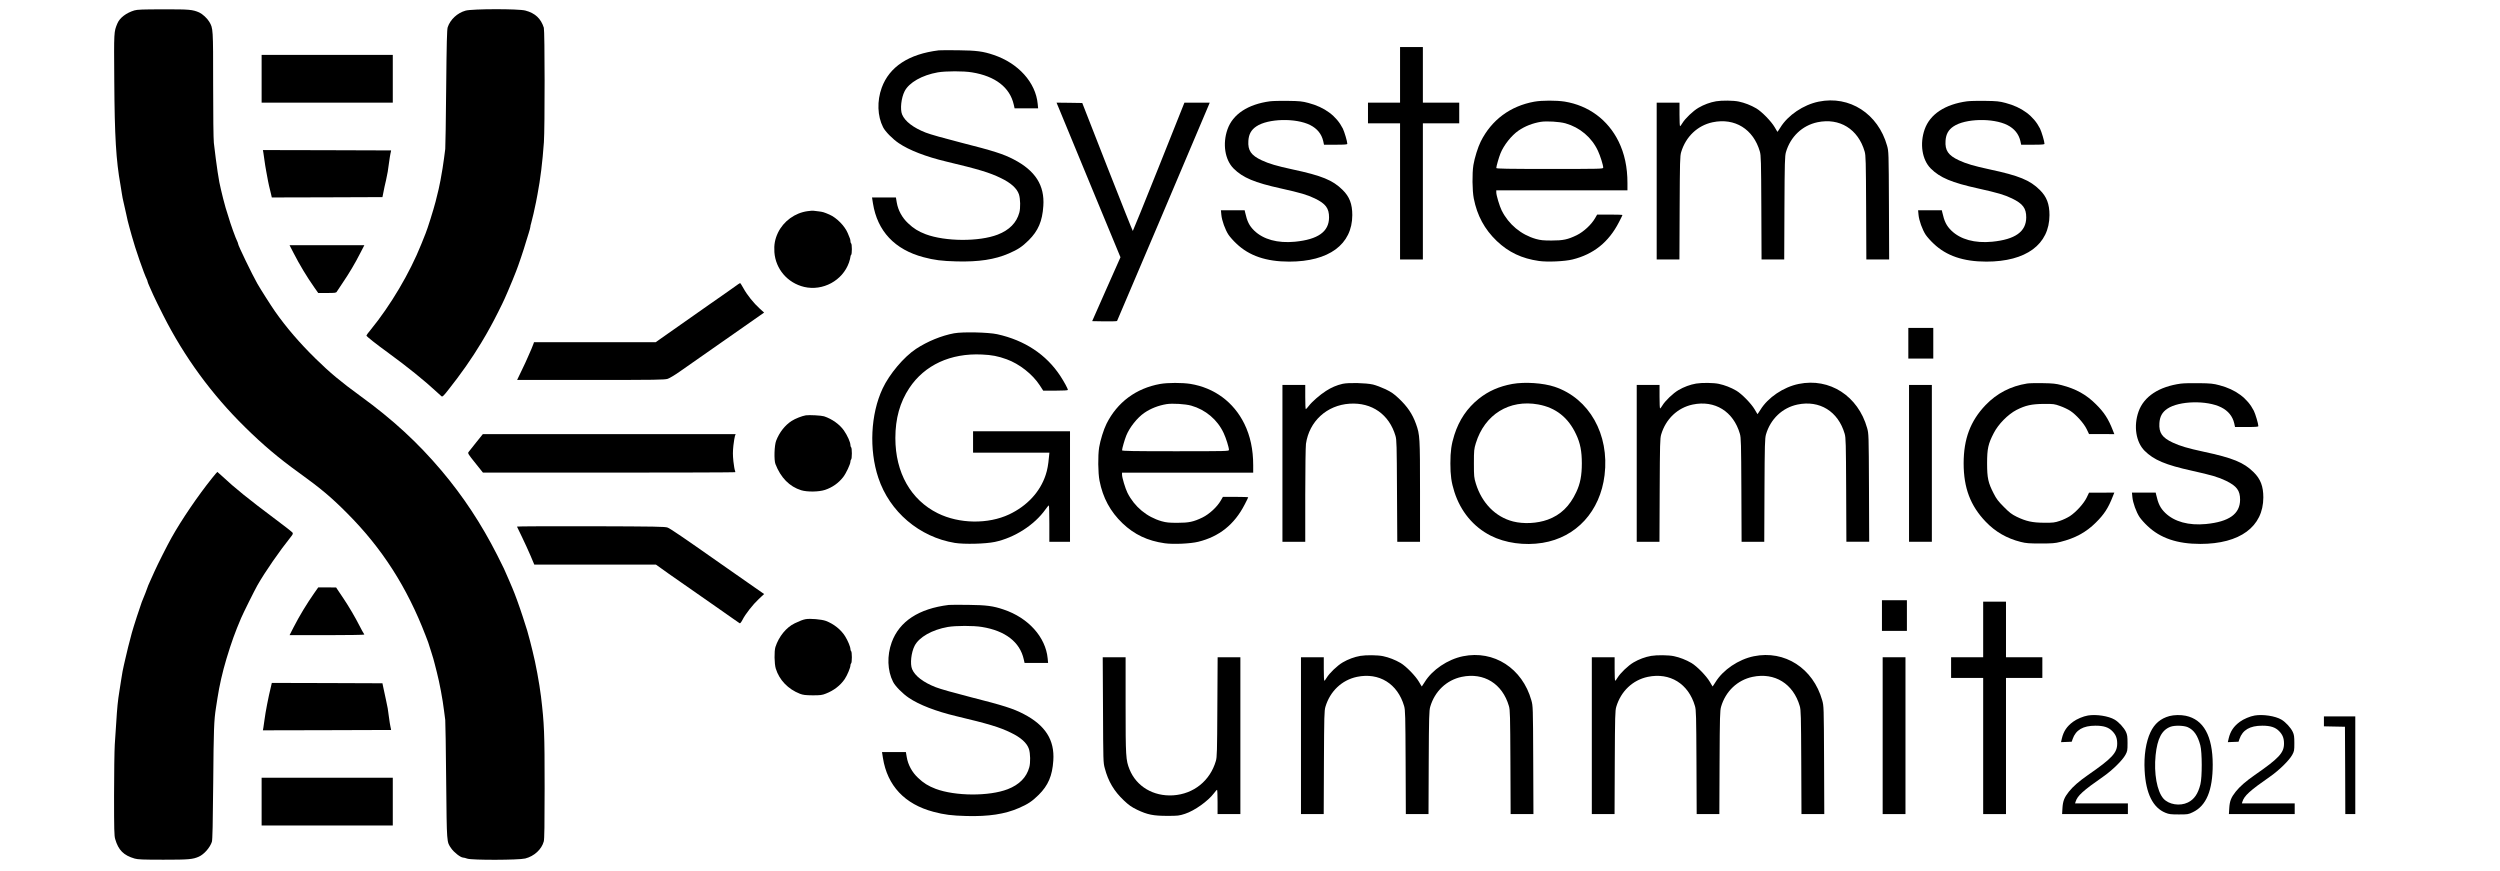 <?xml version="1.0" standalone="no"?>
<!DOCTYPE svg PUBLIC "-//W3C//DTD SVG 20010904//EN"
 "http://www.w3.org/TR/2001/REC-SVG-20010904/DTD/svg10.dtd">
<svg version="1.0" xmlns="http://www.w3.org/2000/svg"
 width="3507pt" height="1222pt" viewBox="0 0 3507 1222"
 preserveAspectRatio="xMidYMid meet">

<g transform="translate(0,1222) scale(0.1,-0.1)"
fill="#000000" stroke="none">
<path d="M1885 12074 c-115 -35 -205 -104 -238 -182 -50 -121 -49 -105 -44
-804 5 -787 25 -1117 87 -1463 5 -27 14 -84 20 -125 7 -41 14 -82 17 -90 5
-16 29 -126 44 -195 13 -63 25 -116 42 -175 9 -30 25 -89 36 -130 47 -174 171
-531 212 -612 5 -10 9 -22 9 -28 0 -5 11 -33 24 -62 13 -29 39 -87 57 -128 18
-41 81 -169 140 -285 294 -582 679 -1108 1145 -1566 251 -248 477 -438 749
-634 311 -224 461 -349 685 -575 488 -489 839 -1035 1100 -1715 4 -11 15 -38
23 -60 9 -22 21 -56 26 -75 6 -19 20 -64 32 -100 23 -71 36 -117 49 -170 4
-19 17 -69 28 -110 37 -143 82 -380 101 -540 6 -47 14 -105 17 -130 3 -25 9
-409 13 -855 9 -888 6 -852 71 -946 38 -56 131 -128 165 -129 11 0 38 -7 60
-15 64 -23 722 -21 813 2 126 32 230 128 260 239 9 32 12 236 12 748 0 778 -5
900 -51 1286 -22 180 -75 469 -119 640 -5 19 -21 82 -35 140 -27 108 -43 160
-102 340 -50 154 -110 318 -143 395 -10 22 -32 74 -49 115 -61 144 -76 176
-167 355 -222 437 -475 820 -778 1180 -337 398 -683 717 -1141 1050 -276 201
-427 327 -629 525 -223 219 -408 434 -567 660 -52 74 -205 314 -250 393 -73
129 -269 534 -269 557 0 6 -4 18 -9 28 -24 45 -98 250 -130 362 -12 41 -28 93
-36 115 -7 22 -23 81 -35 130 -11 50 -25 107 -31 128 -28 104 -62 334 -99 653
-6 54 -10 385 -10 820 0 788 0 786 -54 878 -29 49 -95 110 -141 131 -94 41
-140 45 -506 44 -285 0 -364 -3 -404 -15z"/>
<path d="M6532 12071 c-116 -32 -216 -125 -252 -234 -10 -33 -15 -217 -21
-852 -4 -445 -10 -830 -13 -855 -3 -25 -11 -83 -17 -130 -10 -81 -28 -191 -50
-310 -18 -96 -26 -128 -69 -300 -28 -109 -114 -384 -140 -445 -4 -11 -32 -78
-60 -150 -162 -405 -430 -858 -711 -1202 -33 -39 -59 -75 -59 -80 0 -12 133
-117 320 -253 250 -182 494 -379 656 -529 33 -31 68 -62 76 -69 14 -11 26 -1
90 80 185 233 336 449 468 668 65 108 74 125 129 224 52 92 174 335 200 396
13 30 33 78 46 105 12 28 41 97 65 155 23 58 46 114 50 125 27 66 110 310 138
410 7 22 23 75 37 119 14 43 25 86 25 94 0 9 4 29 10 46 12 41 56 226 69 299
6 31 15 81 21 110 41 215 70 451 90 732 14 196 13 1562 -1 1606 -41 129 -122
205 -259 241 -95 26 -743 25 -838 -1z"/>
<path d="M19640 11170 l0 -390 -225 0 -225 0 0 -145 0 -145 225 0 225 0 0
-955 0 -955 160 0 160 0 0 955 0 955 255 0 255 0 0 145 0 145 -255 0 -255 0 0
390 0 390 -160 0 -160 0 0 -390z"/>
<path d="M13170 11514 c-422 -52 -693 -230 -801 -524 -68 -188 -61 -398 19
-555 30 -60 134 -166 221 -224 144 -98 382 -190 664 -257 453 -108 610 -155
767 -232 142 -68 226 -145 254 -229 20 -61 23 -191 5 -256 -38 -141 -140 -245
-303 -308 -261 -101 -735 -98 -1010 5 -102 39 -171 81 -247 154 -84 78 -141
183 -159 291 l-12 71 -168 0 -167 0 13 -83 c62 -389 305 -648 709 -755 150
-40 257 -54 465 -59 308 -8 536 26 733 112 125 54 186 94 278 185 133 132 191
267 205 480 20 290 -112 496 -416 654 -146 76 -284 120 -741 236 -227 58 -430
115 -493 140 -174 68 -291 158 -331 254 -30 72 -13 232 35 326 62 122 245 226
466 265 112 19 360 20 479 0 327 -53 532 -211 586 -452 l12 -53 165 0 165 0
-6 63 c-28 300 -272 571 -619 687 -147 50 -240 62 -493 65 -132 2 -256 1 -275
-1z"/>
<path d="M3670 11115 l0 -335 920 0 920 0 0 335 0 335 -920 0 -920 0 0 -335z"/>
<path d="M17815 10799 c-310 -42 -521 -181 -596 -394 -71 -202 -36 -426 85
-548 130 -130 295 -199 667 -281 273 -61 366 -88 474 -140 152 -74 199 -137
199 -266 -1 -200 -154 -309 -479 -341 -243 -23 -443 32 -571 156 -69 68 -99
127 -128 258 l-6 27 -167 0 -166 0 6 -63 c7 -80 54 -210 101 -281 20 -30 70
-86 111 -124 179 -171 418 -252 740 -252 557 0 884 241 885 652 0 156 -39 259
-136 354 -138 137 -292 200 -704 288 -218 47 -327 79 -430 127 -150 70 -197
138 -188 274 6 92 40 154 112 202 164 111 554 120 755 19 99 -50 160 -126 183
-225 l11 -51 164 0 c130 0 163 3 163 13 0 32 -41 169 -63 214 -90 177 -254
299 -483 359 -86 23 -124 27 -284 29 -102 2 -216 -1 -255 -6z"/>
<path d="M21525 10794 c-339 -61 -602 -257 -753 -559 -40 -80 -87 -232 -103
-330 -19 -116 -16 -361 5 -468 47 -241 151 -433 323 -598 166 -158 352 -246
592 -280 119 -17 362 -6 470 21 295 73 507 242 651 522 28 53 50 99 50 102 0
3 -80 6 -177 6 l-178 0 -30 -52 c-52 -90 -159 -189 -256 -237 -126 -61 -190
-75 -354 -75 -115 0 -154 4 -219 22 -209 60 -381 203 -480 399 -30 61 -76 213
-76 254 l0 29 920 0 920 0 0 103 c0 222 -41 412 -124 582 -150 305 -421 505
-757 560 -116 18 -317 18 -424 -1z m435 -304 c202 -57 369 -198 456 -386 33
-70 74 -202 74 -236 0 -17 -39 -18 -750 -18 -593 0 -750 3 -750 13 0 23 37
152 59 206 47 116 154 251 253 319 92 63 198 104 313 123 83 13 262 2 345 -21z"/>
<path d="M24072 10799 c-82 -14 -171 -47 -246 -91 -77 -45 -187 -151 -226
-216 -14 -23 -28 -42 -32 -42 -5 0 -8 74 -8 165 l0 165 -160 0 -160 0 0 -1100
0 -1100 160 0 159 0 3 723 c3 653 5 728 21 782 65 218 230 375 442 420 311 65
571 -96 662 -410 16 -54 18 -133 21 -787 l3 -728 159 0 159 0 3 723 c3 649 6
728 21 782 63 217 229 375 442 420 311 65 571 -96 662 -410 16 -54 18 -133 21
-787 l3 -728 160 0 160 0 -3 758 c-3 750 -4 758 -26 837 -126 450 -526 708
-960 619 -214 -44 -431 -190 -537 -363 -21 -33 -39 -61 -40 -61 -1 0 -20 30
-41 67 -48 82 -179 216 -256 262 -77 45 -165 79 -246 96 -73 16 -237 18 -320
4z"/>
<path d="M27595 10799 c-310 -42 -521 -181 -596 -394 -71 -202 -36 -426 85
-548 130 -130 295 -199 667 -281 273 -61 366 -88 474 -140 152 -74 199 -137
199 -266 -1 -200 -154 -309 -479 -341 -243 -23 -443 32 -571 156 -69 68 -99
127 -128 258 l-6 27 -167 0 -166 0 6 -63 c7 -80 54 -210 101 -281 20 -30 70
-86 111 -124 179 -171 418 -252 740 -252 557 0 884 241 885 652 0 156 -39 259
-136 354 -138 137 -292 200 -704 288 -218 47 -327 79 -430 127 -150 70 -197
138 -188 274 6 92 40 154 112 202 164 111 554 120 755 19 99 -50 160 -126 183
-225 l11 -51 164 0 c130 0 163 3 163 13 0 32 -41 169 -63 214 -90 177 -254
299 -483 359 -86 23 -124 27 -284 29 -102 2 -216 -1 -255 -6z"/>
<path d="M14880 10638 c32 -79 234 -567 448 -1085 l390 -942 -199 -448 -198
-448 171 -3 c94 -1 174 1 178 5 5 6 1115 2622 1287 3031 l13 32 -177 0 -178 0
-359 -900 c-198 -495 -362 -900 -365 -900 -3 0 -164 404 -358 898 l-351 897
-181 3 -180 2 59 -142z"/>
<path d="M3695 10075 c3 -22 10 -69 15 -105 4 -36 16 -105 25 -155 9 -49 21
-110 25 -135 9 -44 15 -75 41 -178 l12 -52 776 2 776 3 8 40 c17 89 27 133 43
200 18 78 29 143 43 255 5 41 14 94 19 118 6 23 9 42 8 42 0 0 -405 1 -899 3
l-899 2 7 -40z"/>
<path d="M11330 9258 c-179 -24 -339 -141 -417 -303 -42 -89 -57 -169 -50
-272 17 -237 184 -432 418 -488 262 -61 539 89 628 341 11 33 21 70 21 82 0
11 5 24 10 27 6 3 10 39 10 80 0 41 -4 77 -10 80 -5 3 -10 17 -10 30 0 23 -5
39 -38 115 -43 102 -156 216 -257 260 -79 34 -93 38 -151 45 -32 4 -66 8 -74
9 -8 2 -44 -1 -80 -6z"/>
<path d="M4117 8673 c87 -169 184 -331 292 -485 l55 -78 125 0 c113 0 127 2
136 19 6 10 42 65 81 122 92 135 176 277 247 417 l58 112 -525 0 -524 0 55
-107z"/>
<path d="M10305 8197 c-38 -28 -100 -71 -136 -96 -37 -25 -133 -93 -215 -150
-439 -307 -558 -391 -652 -458 l-103 -73 -854 0 -854 0 -7 -22 c-4 -13 -17
-45 -29 -73 -13 -27 -35 -79 -50 -114 -14 -34 -54 -121 -89 -192 l-62 -129
1033 0 c921 0 1037 2 1080 16 26 9 102 54 168 101 66 46 359 252 652 456 l532
372 -64 58 c-83 75 -175 190 -226 283 -22 41 -44 74 -47 73 -4 0 -38 -23 -77
-52z"/>
<path d="M26770 7405 l0 -215 175 0 175 0 0 215 0 215 -175 0 -175 0 0 -215z"/>
<path d="M13385 7545 c-180 -34 -373 -113 -535 -219 -172 -114 -374 -354 -469
-557 -168 -358 -192 -855 -60 -1251 158 -477 576 -832 1074 -914 133 -21 427
-14 561 14 276 59 554 237 709 455 22 31 43 57 48 57 4 0 7 -115 7 -255 l0
-255 145 0 145 0 0 775 0 775 -680 0 -680 0 0 -150 0 -150 535 0 536 0 -7 -67
c-9 -102 -22 -175 -45 -244 -78 -239 -261 -436 -513 -555 -296 -139 -700 -133
-1001 16 -379 188 -595 570 -595 1055 0 275 64 503 196 702 215 323 578 491
1019 470 138 -6 226 -23 347 -67 177 -64 362 -209 463 -364 l49 -76 173 0
c112 0 173 4 173 10 0 18 -51 112 -105 195 -198 302 -501 502 -887 587 -125
27 -483 35 -603 13z"/>
<path d="M16275 6834 c-339 -61 -602 -257 -753 -559 -40 -80 -87 -232 -103
-330 -19 -116 -16 -361 5 -468 47 -241 151 -433 323 -598 166 -158 352 -246
592 -280 119 -17 362 -6 470 21 295 73 507 242 651 522 28 53 50 99 50 102 0
3 -80 6 -177 6 l-178 0 -30 -52 c-52 -90 -159 -189 -256 -237 -126 -61 -190
-75 -354 -75 -115 0 -154 4 -219 22 -209 60 -381 203 -480 399 -30 61 -76 213
-76 254 l0 29 920 0 920 0 0 103 c0 222 -41 412 -124 582 -150 305 -421 505
-757 560 -116 18 -317 18 -424 -1z m435 -304 c202 -57 369 -198 456 -386 33
-70 74 -202 74 -236 0 -17 -39 -18 -750 -18 -593 0 -750 3 -750 13 0 23 37
152 59 206 47 116 154 251 253 319 92 63 198 104 313 123 83 13 262 2 345 -21z"/>
<path d="M18835 6836 c-86 -20 -158 -51 -234 -100 -86 -55 -196 -151 -241
-210 -19 -25 -38 -45 -42 -46 -5 0 -8 77 -8 170 l0 170 -160 0 -160 0 0 -1100
0 -1100 160 0 160 0 0 653 c0 379 5 681 10 721 46 316 292 542 613 563 312 20
555 -151 643 -452 16 -54 18 -127 21 -772 l4 -713 159 0 160 0 0 704 c0 763
-2 796 -56 948 -51 142 -120 244 -244 361 -66 62 -103 88 -184 127 -55 26
-135 56 -176 66 -101 23 -344 28 -425 10z"/>
<path d="M21215 6834 c-185 -34 -336 -100 -472 -209 -162 -130 -274 -296 -341
-505 -42 -132 -56 -231 -56 -400 0 -169 14 -268 56 -400 88 -275 266 -490 509
-614 204 -104 475 -142 728 -101 474 77 808 442 870 950 70 572 -215 1076
-700 1239 -161 54 -419 71 -594 40z m365 -288 c245 -45 420 -183 530 -420 58
-122 80 -237 80 -406 0 -168 -22 -285 -78 -403 -93 -199 -220 -321 -401 -387
-146 -53 -337 -63 -486 -25 -246 63 -438 258 -522 532 -25 83 -27 99 -27 283
0 184 2 200 27 283 124 403 469 617 877 543z"/>
<path d="M23792 6839 c-82 -14 -171 -47 -246 -91 -77 -45 -187 -151 -226 -216
-14 -23 -28 -42 -32 -42 -5 0 -8 74 -8 165 l0 165 -160 0 -160 0 0 -1100 0
-1100 160 0 159 0 3 723 c3 653 5 728 21 782 65 218 230 375 442 420 311 65
571 -96 662 -410 16 -54 18 -133 21 -787 l3 -728 159 0 159 0 3 723 c3 649 6
728 21 782 63 217 229 375 442 420 311 65 571 -96 662 -410 16 -54 18 -133 21
-787 l3 -728 160 0 160 0 -3 758 c-3 750 -4 758 -26 837 -126 450 -526 708
-960 619 -214 -44 -431 -190 -537 -363 -21 -33 -39 -61 -40 -61 -1 0 -20 30
-41 67 -48 82 -179 216 -256 262 -77 45 -165 79 -246 96 -73 16 -237 18 -320
4z"/>
<path d="M28436 6840 c-230 -37 -424 -137 -583 -303 -212 -222 -307 -474 -307
-817 0 -344 95 -595 309 -818 135 -142 297 -235 492 -284 75 -19 115 -22 278
-22 162 0 203 3 277 22 209 52 362 135 499 272 115 113 175 205 238 368 l21
52 -178 -1 -177 0 -33 -69 c-40 -83 -147 -202 -235 -260 -34 -22 -98 -53 -142
-67 -72 -24 -94 -27 -220 -26 -165 1 -252 20 -385 84 -71 35 -101 58 -180 138
-77 77 -105 113 -142 187 -78 150 -93 219 -93 424 0 205 15 274 93 424 64 126
200 263 319 325 128 65 211 83 383 85 138 1 149 -1 230 -30 47 -16 111 -47
143 -68 84 -56 190 -175 229 -256 l33 -69 177 0 178 -1 -21 53 c-63 162 -123
254 -238 367 -135 135 -280 215 -480 267 -79 21 -125 26 -261 28 -91 2 -192 0
-224 -5z"/>
<path d="M30595 6839 c-310 -42 -521 -181 -596 -394 -71 -202 -36 -426 85
-548 130 -130 295 -199 667 -281 273 -61 366 -88 474 -140 152 -74 199 -137
199 -266 -1 -200 -154 -309 -479 -341 -243 -23 -443 32 -571 156 -69 68 -99
127 -128 258 l-6 27 -167 0 -166 0 6 -63 c7 -80 54 -210 101 -281 20 -30 70
-86 111 -124 179 -171 418 -252 740 -252 557 0 884 241 885 652 0 156 -39 259
-136 354 -138 137 -292 200 -704 288 -218 47 -327 79 -430 127 -150 70 -197
138 -188 274 6 92 40 154 112 202 164 111 554 120 755 19 99 -50 160 -126 183
-225 l11 -51 164 0 c130 0 163 3 163 13 0 32 -41 169 -63 214 -90 177 -254
299 -483 359 -86 23 -124 27 -284 29 -102 2 -216 -1 -255 -6z"/>
<path d="M26780 5720 l0 -1100 160 0 160 0 0 1100 0 1100 -160 0 -160 0 0
-1100z"/>
<path d="M11305 6394 c-54 -9 -149 -46 -200 -79 -92 -59 -172 -160 -217 -277
-26 -66 -32 -271 -10 -328 74 -191 197 -316 361 -367 86 -26 247 -24 335 5
103 35 187 94 254 179 40 51 102 183 102 217 0 14 5 28 10 31 6 3 10 42 10 85
0 43 -4 82 -10 85 -5 3 -10 17 -10 30 0 41 -41 133 -92 207 -60 85 -166 161
-278 198 -38 12 -206 21 -255 14z"/>
<path d="M6679 6013 c-52 -64 -100 -125 -107 -135 -12 -17 -2 -32 95 -153
l108 -135 1766 0 c971 0 1769 3 1772 6 3 4 2 14 -3 24 -5 9 -15 67 -22 129 -9
88 -9 134 0 221 7 60 17 121 22 135 l10 25 -1774 0 -1773 0 -94 -117z"/>
<path d="M2975 5513 c-200 -249 -431 -589 -570 -838 -61 -109 -195 -375 -235
-465 -23 -52 -55 -123 -71 -158 -16 -35 -29 -66 -29 -70 0 -6 -52 -139 -81
-207 -16 -39 -120 -359 -140 -434 -32 -117 -75 -290 -89 -356 -7 -33 -17 -76
-22 -95 -11 -43 -26 -124 -38 -205 -5 -33 -16 -105 -25 -160 -22 -133 -32
-237 -44 -435 -6 -91 -15 -232 -21 -315 -5 -82 -10 -403 -10 -711 0 -482 2
-569 16 -615 45 -155 118 -228 273 -273 44 -13 115 -16 404 -16 357 0 411 5
497 43 73 33 154 125 182 207 9 25 14 256 19 830 6 750 11 876 38 1048 6 34
15 95 21 135 27 177 70 367 127 557 72 237 119 367 205 569 30 71 189 390 228
459 110 193 309 480 477 690 21 26 24 38 17 50 -6 9 -111 92 -235 184 -377
282 -583 448 -749 605 -37 34 -69 63 -71 63 -2 0 -36 -39 -74 -87z"/>
<path d="M7252 4833 c2 -5 33 -69 69 -143 36 -74 90 -192 120 -262 l54 -128
853 0 853 0 80 -57 c45 -32 91 -65 102 -73 23 -16 384 -267 453 -316 23 -16
115 -80 205 -143 90 -63 200 -140 244 -171 44 -31 85 -60 91 -63 7 -4 22 14
39 47 41 82 146 215 229 293 l75 70 -235 164 c-129 90 -302 211 -385 269 -518
364 -696 485 -733 499 -36 14 -157 16 -1079 19 -572 1 -1037 -1 -1035 -5z"/>
<path d="M4410 3903 c-110 -158 -206 -316 -293 -485 l-55 -108 524 0 c288 0
524 4 524 8 0 4 -4 12 -9 18 -5 5 -30 52 -57 104 -62 122 -149 270 -226 385
-34 49 -71 104 -82 122 l-21 32 -125 1 -126 0 -54 -77z"/>
<path d="M26400 3585 l0 -215 175 0 175 0 0 215 0 215 -175 0 -175 0 0 -215z"/>
<path d="M27820 3390 l0 -390 -225 0 -225 0 0 -145 0 -145 225 0 225 0 0 -955
0 -955 160 0 160 0 0 955 0 955 255 0 255 0 0 145 0 145 -255 0 -255 0 0 390
0 390 -160 0 -160 0 0 -390z"/>
<path d="M13310 3734 c-422 -52 -693 -230 -801 -524 -68 -188 -61 -398 19
-555 30 -60 134 -166 221 -224 144 -98 382 -190 664 -257 453 -108 610 -155
767 -232 142 -68 226 -145 254 -229 20 -61 23 -191 5 -256 -38 -141 -140 -245
-303 -308 -261 -101 -735 -98 -1010 5 -102 39 -171 81 -247 154 -84 78 -141
183 -159 291 l-12 71 -168 0 -167 0 13 -83 c62 -389 305 -648 709 -755 150
-40 257 -54 465 -59 308 -8 536 26 733 112 125 54 186 94 278 185 133 132 191
267 205 480 20 290 -112 496 -416 654 -146 76 -284 120 -741 236 -227 58 -430
115 -493 140 -174 68 -291 158 -331 254 -30 72 -13 232 35 326 62 122 245 226
466 265 112 19 360 20 479 0 327 -53 532 -211 586 -452 l12 -53 165 0 165 0
-6 63 c-28 300 -272 571 -619 687 -147 50 -240 62 -493 65 -132 2 -256 1 -275
-1z"/>
<path d="M11300 3534 c-38 -7 -78 -23 -150 -57 -119 -56 -224 -185 -272 -332
-19 -59 -16 -238 5 -305 49 -159 172 -287 338 -352 45 -17 76 -21 179 -22 108
0 133 3 185 24 111 43 202 113 264 203 35 51 81 161 81 193 0 13 5 26 10 29 6
3 10 42 10 85 0 43 -4 82 -10 85 -5 3 -10 17 -10 29 0 32 -37 120 -75 181 -59
94 -159 173 -270 215 -59 22 -223 36 -285 24z"/>
<path d="M19082 3019 c-82 -14 -171 -47 -246 -91 -77 -45 -187 -151 -226 -216
-14 -23 -28 -42 -32 -42 -5 0 -8 74 -8 165 l0 165 -160 0 -160 0 0 -1100 0
-1100 160 0 159 0 3 723 c3 653 5 728 21 782 65 218 230 375 442 420 311 65
571 -96 662 -410 16 -54 18 -133 21 -787 l3 -728 159 0 159 0 3 723 c3 649 6
728 21 782 63 217 229 375 442 420 311 65 571 -96 662 -410 16 -54 18 -133 21
-787 l3 -728 160 0 160 0 -3 758 c-3 750 -4 758 -26 837 -126 450 -526 708
-960 619 -214 -44 -431 -190 -537 -363 -21 -33 -39 -61 -40 -61 -1 0 -20 30
-41 67 -48 82 -179 216 -256 262 -77 45 -165 79 -246 96 -73 16 -237 18 -320
4z"/>
<path d="M23162 3019 c-82 -14 -171 -47 -246 -91 -77 -45 -187 -151 -226 -216
-14 -23 -28 -42 -32 -42 -5 0 -8 74 -8 165 l0 165 -160 0 -160 0 0 -1100 0
-1100 160 0 159 0 3 723 c3 653 5 728 21 782 65 218 230 375 442 420 311 65
571 -96 662 -410 16 -54 18 -133 21 -787 l3 -728 159 0 159 0 3 723 c3 649 6
728 21 782 63 217 229 375 442 420 311 65 571 -96 662 -410 16 -54 18 -133 21
-787 l3 -728 160 0 160 0 -3 758 c-3 750 -4 758 -26 837 -126 450 -526 708
-960 619 -214 -44 -431 -190 -537 -363 -21 -33 -39 -61 -40 -61 -1 0 -20 30
-41 67 -48 82 -179 216 -256 262 -77 45 -165 79 -246 96 -73 16 -237 18 -320
4z"/>
<path d="M15473 2263 c3 -722 3 -740 25 -820 48 -184 130 -322 268 -452 70
-66 105 -91 187 -131 143 -68 225 -85 422 -85 150 0 166 2 249 29 134 44 322
178 406 289 19 26 38 47 43 47 4 0 7 -76 7 -170 l0 -170 160 0 160 0 0 1100 0
1100 -159 0 -160 0 -4 -697 c-3 -630 -5 -704 -21 -758 -81 -278 -311 -463
-599 -482 -277 -17 -515 124 -612 364 -52 130 -55 179 -55 904 l0 669 -160 0
-161 0 4 -737z"/>
<path d="M26410 1900 l0 -1100 160 0 160 0 0 1100 0 1100 -160 0 -160 0 0
-1100z"/>
<path d="M3801 2588 c-36 -146 -77 -357 -91 -468 -5 -36 -12 -83 -15 -105 l-7
-40 899 2 c494 2 899 3 899 3 1 0 -2 19 -8 43 -5 23 -14 76 -19 117 -14 117
-25 179 -44 260 -17 75 -27 119 -42 195 l-8 40 -776 3 -776 2 -12 -52z"/>
<path d="M29290 2183 c-66 -11 -156 -49 -209 -88 -87 -64 -133 -133 -157 -233
l-12 -53 75 3 75 3 13 38 c44 127 146 187 320 187 115 0 184 -22 237 -77 49
-50 68 -99 68 -174 0 -130 -72 -207 -410 -441 -126 -88 -209 -160 -268 -234
-64 -81 -84 -131 -90 -231 l-5 -83 462 0 461 0 0 75 0 75 -371 0 -370 0 7 23
c26 84 101 153 394 357 124 87 263 224 305 300 28 52 30 62 30 165 0 92 -4
118 -22 157 -27 59 -101 139 -159 173 -86 51 -259 77 -374 58z"/>
<path d="M30433 2175 c-124 -34 -209 -106 -266 -226 -64 -136 -94 -330 -82
-540 17 -320 116 -520 293 -591 49 -20 75 -23 187 -23 125 0 133 1 195 31 190
90 280 306 280 669 -1 401 -128 631 -378 684 -71 15 -165 13 -229 -4z m257
-156 c86 -39 139 -115 176 -254 26 -97 27 -446 1 -548 -33 -133 -87 -211 -175
-254 -112 -55 -269 -30 -344 55 -90 103 -135 353 -109 609 24 232 87 353 209
398 59 22 188 18 242 -6z"/>
<path d="M31630 2183 c-66 -11 -156 -49 -209 -88 -87 -64 -133 -133 -157 -233
l-12 -53 75 3 75 3 13 38 c44 127 146 187 320 187 115 0 184 -22 237 -77 49
-50 68 -99 68 -174 0 -130 -72 -207 -410 -441 -126 -88 -209 -160 -268 -234
-64 -81 -84 -131 -90 -231 l-5 -83 462 0 461 0 0 75 0 75 -371 0 -370 0 7 23
c26 84 101 153 394 357 124 87 263 224 305 300 28 52 30 62 30 165 0 92 -4
118 -22 157 -27 59 -101 139 -159 173 -86 51 -259 77 -374 58z"/>
<path d="M32600 2100 l0 -69 148 -3 147 -3 3 -612 2 -613 70 0 70 0 0 685 0
685 -220 0 -220 0 0 -70z"/>
<path d="M3670 975 l0 -335 920 0 920 0 0 335 0 335 -920 0 -920 0 0 -335z"/>
</g>
</svg>
